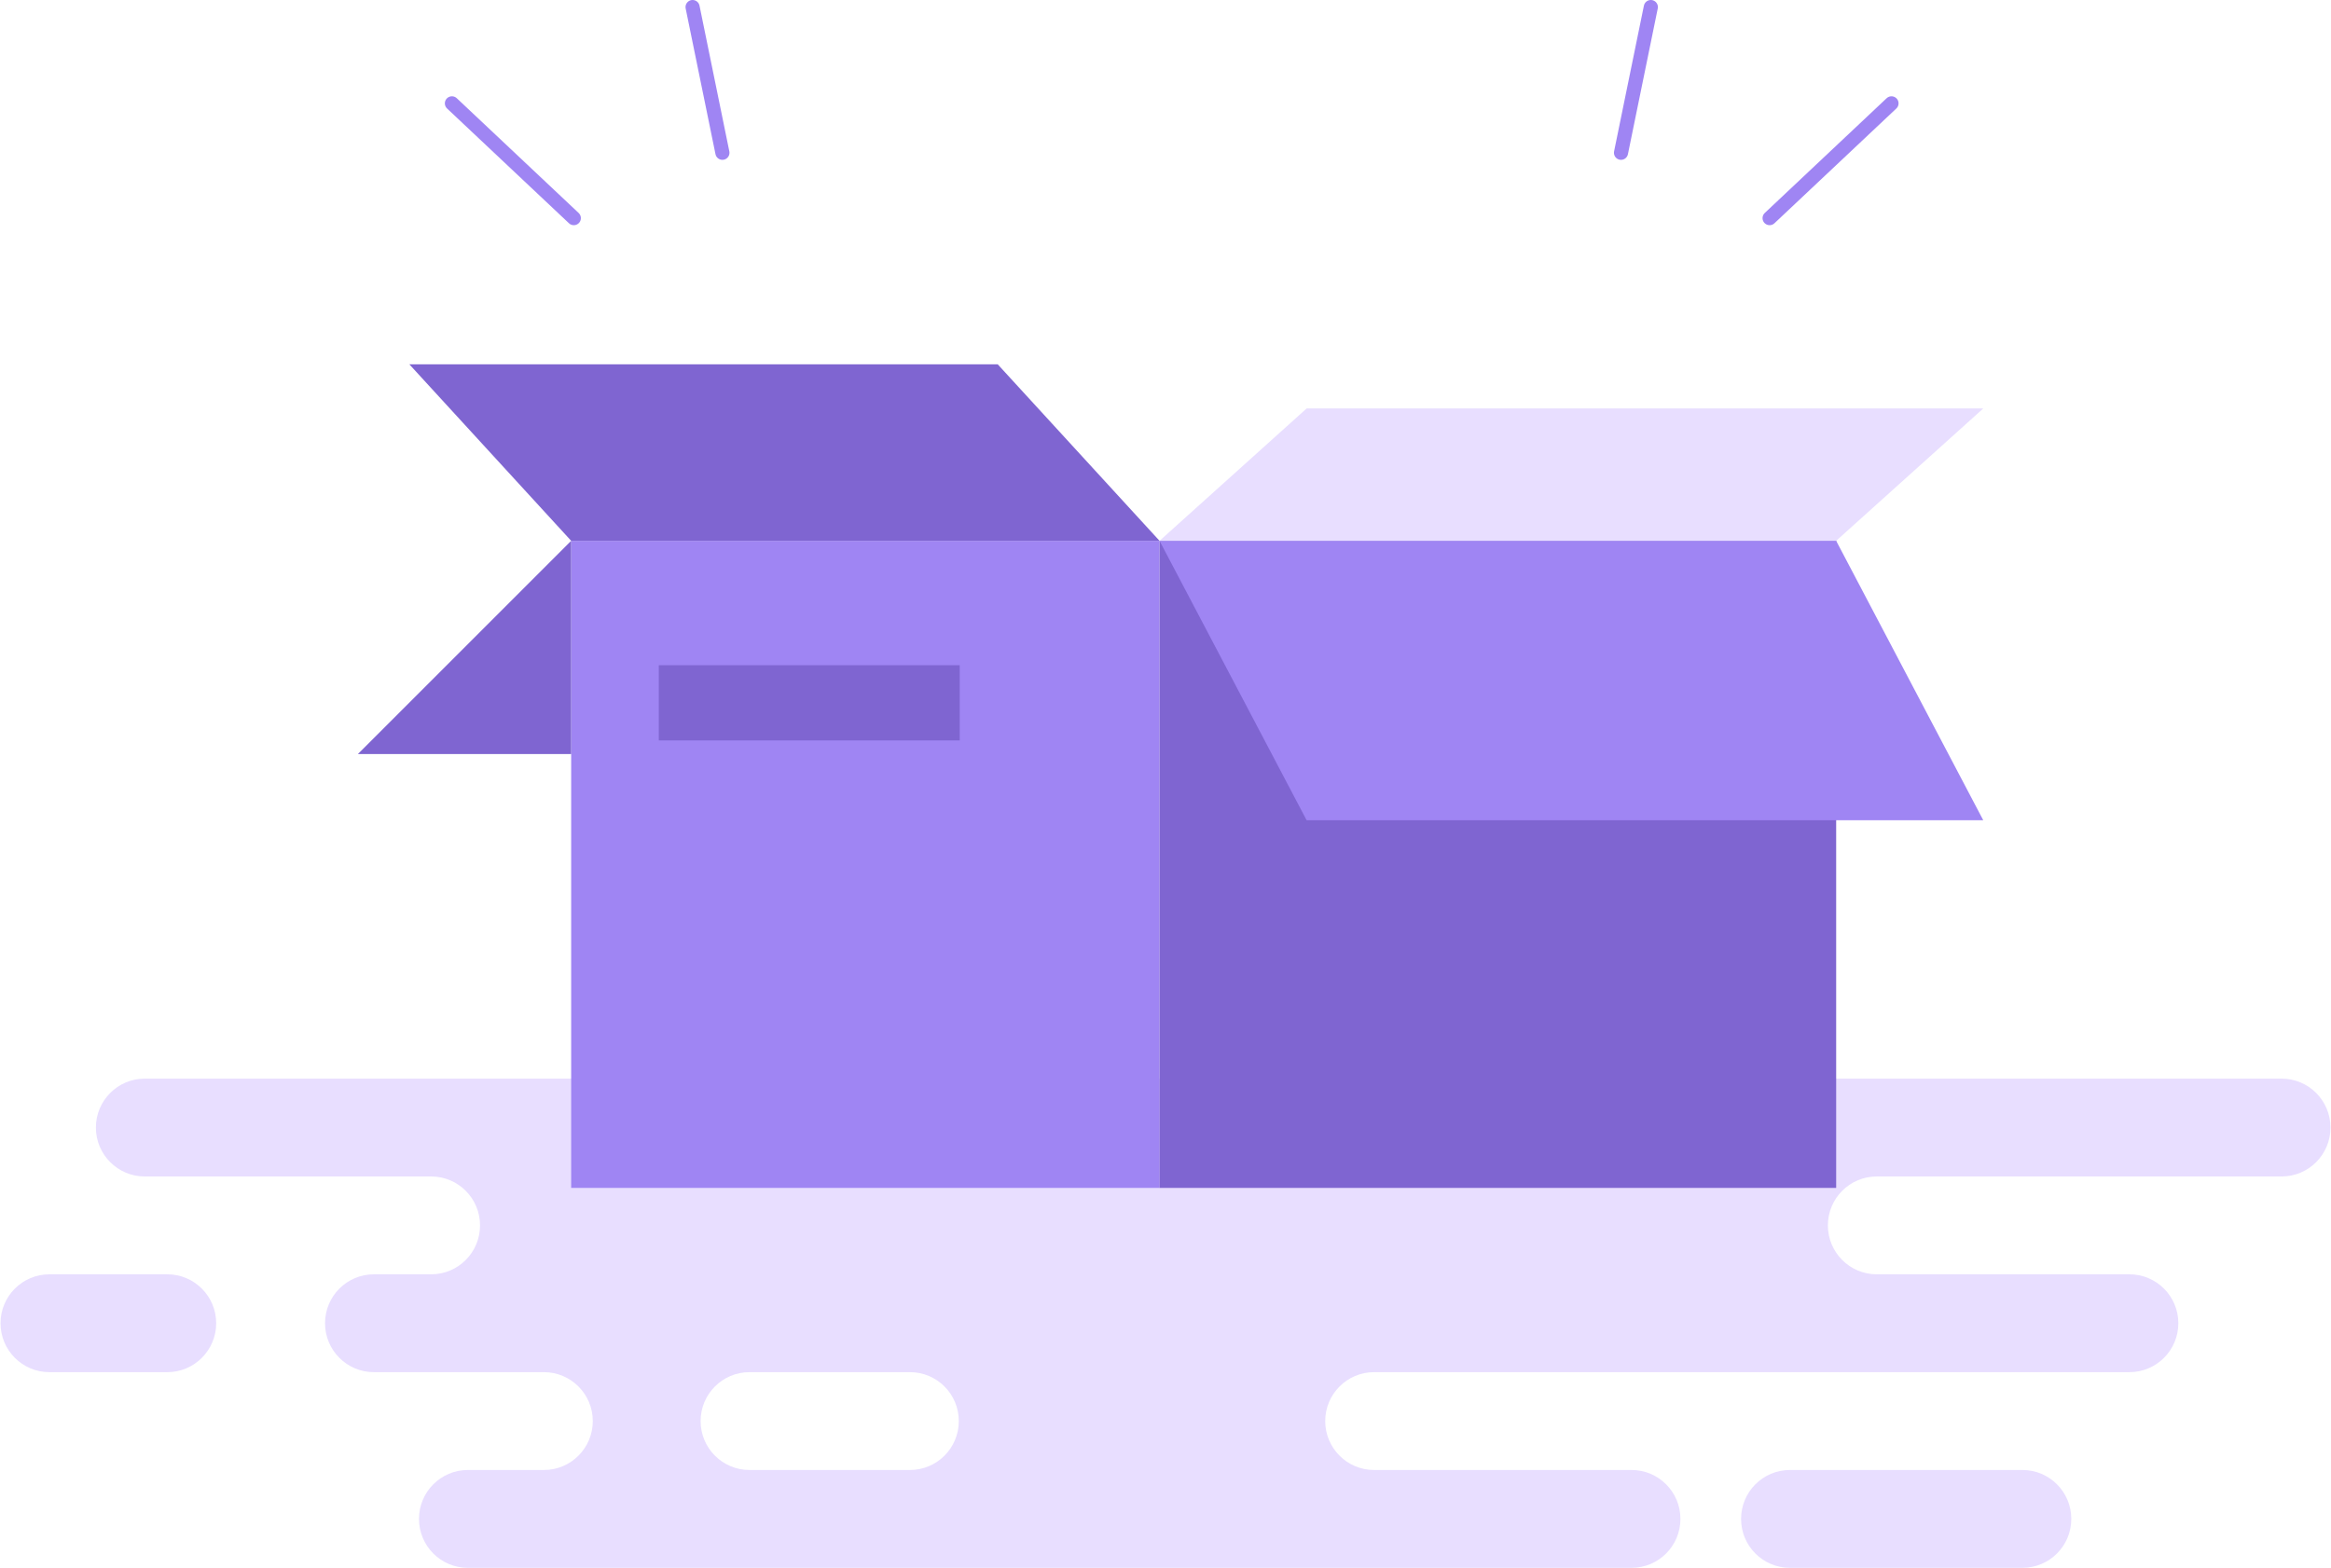 <svg width="330" height="222" viewBox="0 0 330 222" fill="none" xmlns="http://www.w3.org/2000/svg">
<path fill-rule="evenodd" clip-rule="evenodd" d="M329.925 159.658C329.925 155.833 326.829 152.731 323.009 152.731H20.493C16.674 152.731 13.577 155.833 13.577 159.658C13.577 163.484 16.674 166.585 20.493 166.585H61.043C64.863 166.585 67.959 169.686 67.959 173.512C67.959 177.338 64.863 180.439 61.043 180.439H52.932C49.112 180.439 46.016 183.54 46.016 187.366C46.016 191.191 49.112 194.293 52.932 194.293H77.004C80.823 194.293 83.92 197.394 83.92 201.219C83.92 205.045 80.823 208.146 77.004 208.146H66.232C62.413 208.146 59.316 211.248 59.316 215.073C59.316 218.899 62.413 222 66.232 222H230.981C234.801 222 237.898 218.899 237.898 215.073C237.898 211.248 234.801 208.146 230.981 208.146H194.527C190.707 208.146 187.611 205.045 187.611 201.219C187.611 197.394 190.707 194.293 194.527 194.293H301.47C305.289 194.293 308.386 191.191 308.386 187.366C308.386 183.54 305.289 180.439 301.47 180.439H265.69C261.871 180.439 258.774 177.338 258.774 173.512C258.774 169.686 261.871 166.585 265.69 166.585H323.009C326.829 166.585 329.925 163.484 329.925 159.658ZM106.101 208.146C102.282 208.146 99.185 205.045 99.185 201.219C99.185 197.394 102.282 194.293 106.101 194.293H128.823C132.643 194.293 135.739 197.394 135.739 201.219C135.739 205.045 132.643 208.146 128.823 208.146H106.101Z" fill="#E8DEFF"/>
<path d="M246.484 215.073C246.484 211.248 249.581 208.146 253.401 208.146H286.318C290.137 208.146 293.234 211.248 293.234 215.073C293.234 218.899 290.137 222 286.318 222H253.401C249.581 222 246.484 218.899 246.484 215.073Z" fill="#E8DEFF"/>
<path d="M30.605 187.366C30.605 183.54 27.508 180.439 23.689 180.439H6.991C3.171 180.439 0.075 183.54 0.075 187.366C0.075 191.191 3.171 194.293 6.991 194.293H23.689C27.508 194.293 30.605 191.191 30.605 187.366Z" fill="#E8DEFF"/>
<rect x="80.86" y="76.578" width="83.296" height="91.626" fill="#9F85F3"/>
<path d="M80.86 76.578H164.156L141.249 51.589H57.953L80.86 76.578Z" fill="#7F65D1"/>
<path d="M80.86 76.578V106.773H50.665L80.86 76.578Z" fill="#7F65D1"/>
<rect x="164.156" y="76.578" width="95.79" height="91.626" fill="#7F65D1"/>
<path d="M164.156 76.578H259.946L280.77 116.144H184.98L164.156 76.578Z" fill="#9F85F3"/>
<path d="M164.156 76.578H259.946L280.77 57.837H184.98L164.156 76.578Z" fill="#E8DEFF"/>
<rect x="93.267" y="94.192" width="42.602" height="10.651" fill="#7F65D1"/>
<path d="M63.978 14.634L81.234 30.885" stroke="#9F85F3" stroke-width="2" stroke-linecap="round"/>
<path d="M98.049 1L102.271 21.632" stroke="#9F85F3" stroke-width="2" stroke-linecap="round"/>
<path d="M267.779 14.634L250.523 30.885" stroke="#9F85F3" stroke-width="2" stroke-linecap="round"/>
<path d="M233.708 1L229.486 21.632" stroke="#9F85F3" stroke-width="2" stroke-linecap="round"/>
</svg>
